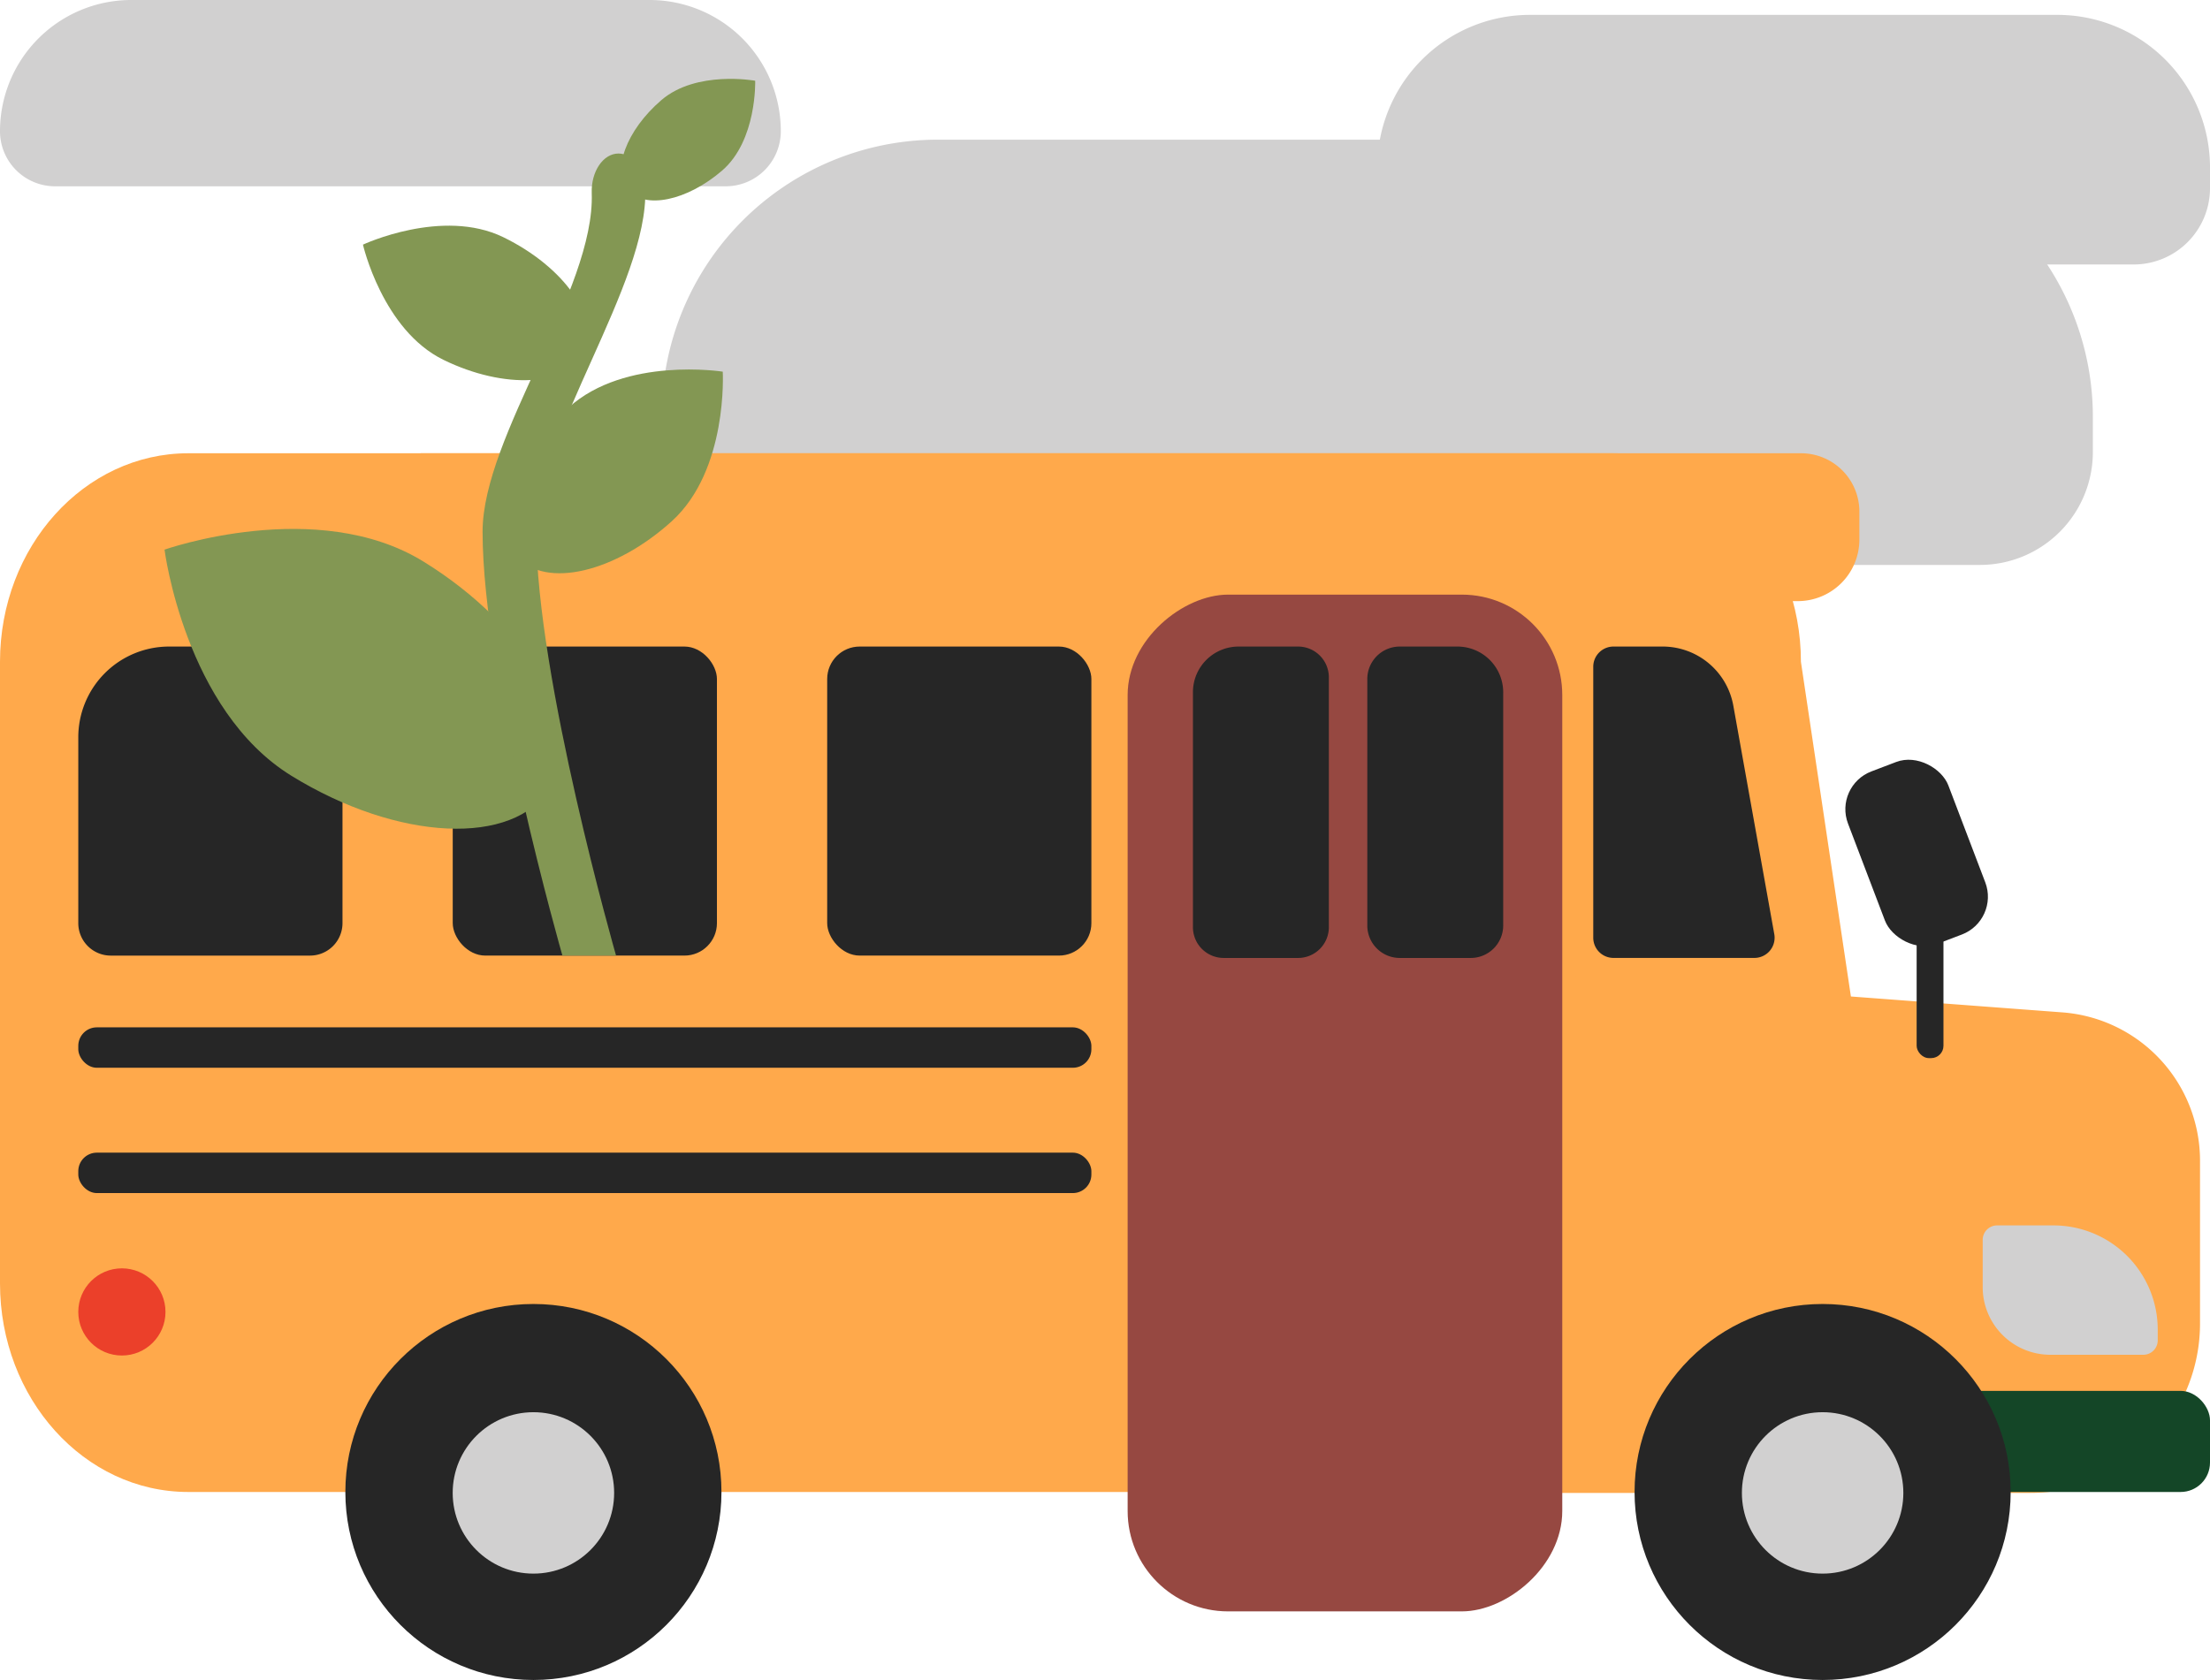<svg xmlns="http://www.w3.org/2000/svg" width="258.956" height="196.908" viewBox="0 0 258.956 196.908">
  <g id="Groupe_103" data-name="Groupe 103" transform="translate(-12.254 -43.278)">
    <path id="Rectangle_454" data-name="Rectangle 454" d="M32.369,0H135.2a32.493,32.493,0,0,1,32.493,32.493v4.116a13.235,13.235,0,0,1-13.235,13.235H13.359A13.359,13.359,0,0,1,0,36.486V32.369A32.369,32.369,0,0,1,32.369,0Z" transform="translate(89.791 59.648)" fill="#d1d0d0"/>
    <path id="Rectangle_455" data-name="Rectangle 455" d="M17.891,0h61.79A17.891,17.891,0,0,1,97.572,17.891v2.416a8.949,8.949,0,0,1-8.949,8.949H8.949A8.949,8.949,0,0,1,0,20.307V17.891A17.891,17.891,0,0,1,17.891,0Z" transform="translate(173.639 45.021)" fill="#d1d0d0"/>
    <path id="Rectangle_456" data-name="Rectangle 456" d="M15.38,0H76.11A15.38,15.38,0,0,1,91.49,15.38v0a6.456,6.456,0,0,1-6.456,6.456H6.456A6.456,6.456,0,0,1,0,15.38v0A15.38,15.38,0,0,1,15.38,0Z" transform="translate(12.254 43.278)" fill="#d1d0d0"/>
    <g id="Groupe_102" data-name="Groupe 102">
      <path id="Rectangle_457" data-name="Rectangle 457" d="M0,0H161.738a6.84,6.84,0,0,1,6.84,6.84v3.273a7.217,7.217,0,0,1-7.217,7.217H0a0,0,0,0,1,0,0V0A0,0,0,0,1,0,0Z" transform="translate(61.549 96.404)" fill="#ffa94b"/>
      <path id="Tracé_693" data-name="Tracé 693" d="M212.1,218.151H34.315c-12.184,0-22.061-10.943-22.061-24.441V120.846c0-13.5,9.877-24.442,22.061-24.442h166.9c12.184,0,22.061,10.943,22.061,24.442l10.879,72.864C234.156,207.208,224.279,218.151,212.1,218.151Z" fill="#ffa94b"/>
      <path id="Tracé_694" data-name="Tracé 694" d="M250.145,218.26H149.1v-42.9a19.851,19.851,0,0,1,19.893-19.807l84.883,6.382a17.435,17.435,0,0,1,16.165,17.355v19.161A19.851,19.851,0,0,1,250.145,218.26Z" fill="#ffa94b"/>
      <rect id="Rectangle_458" data-name="Rectangle 458" width="119.172" height="50.927" rx="11.768" transform="translate(144.385 232.145) rotate(-90)" fill="#964841"/>
      <circle id="Ellipse_10" data-name="Ellipse 10" cx="22.035" cy="22.035" r="22.035" transform="translate(52.721 196.116)" fill="#262626"/>
      <circle id="Ellipse_11" data-name="Ellipse 11" cx="9.459" cy="9.459" r="9.459" transform="translate(65.298 208.801)" fill="#d1d0d0"/>
      <path id="Tracé_695" data-name="Tracé 695" d="M217.826,155.554H201.31a2.367,2.367,0,0,1-2.367-2.367V121.425a2.366,2.366,0,0,1,2.367-2.366h5.764a8.413,8.413,0,0,1,8.282,6.93l4.8,26.781A2.367,2.367,0,0,1,217.826,155.554Z" fill="#262626"/>
      <path id="Rectangle_459" data-name="Rectangle 459" d="M1.69,0h6.6a12.22,12.22,0,0,1,12.22,12.22v1.252a1.69,1.69,0,0,1-1.69,1.69H7.928A7.928,7.928,0,0,1,0,7.234V1.69A1.69,1.69,0,0,1,1.69,0Z" transform="translate(244.576 186.907)" fill="#d1d0d0"/>
      <path id="Rectangle_460" data-name="Rectangle 460" d="M3.807,0h6.752a5.366,5.366,0,0,1,5.366,5.366V32.689A3.807,3.807,0,0,1,12.119,36.5H3.807A3.807,3.807,0,0,1,0,32.689V3.807A3.807,3.807,0,0,1,3.807,0Z" transform="translate(172.467 119.059)" fill="#262626"/>
      <path id="Rectangle_461" data-name="Rectangle 461" d="M5.349,0h6.97a3.607,3.607,0,0,1,3.607,3.607V32.888A3.607,3.607,0,0,1,12.318,36.5H3.607A3.607,3.607,0,0,1,0,32.888V5.349A5.349,5.349,0,0,1,5.349,0Z" transform="translate(152.036 119.059)" fill="#262626"/>
      <path id="Rectangle_462" data-name="Rectangle 462" d="M10.639,0H27.152a3.806,3.806,0,0,1,3.806,3.806V32.417a3.806,3.806,0,0,1-3.806,3.806H3.806A3.806,3.806,0,0,1,0,32.417V10.639A10.639,10.639,0,0,1,10.639,0Z" transform="translate(21.427 119.059)" fill="#262626"/>
      <rect id="Rectangle_463" data-name="Rectangle 463" width="30.958" height="36.222" rx="3.806" transform="translate(65.303 119.059)" fill="#262626"/>
      <rect id="Rectangle_464" data-name="Rectangle 464" width="30.958" height="36.222" rx="3.806" transform="translate(109.179 119.059)" fill="#262626"/>
      <rect id="Rectangle_465" data-name="Rectangle 465" width="118.71" height="4.738" rx="2.173" transform="translate(21.427 163.691)" fill="#262626"/>
      <rect id="Rectangle_466" data-name="Rectangle 466" width="118.71" height="4.738" rx="2.173" transform="translate(21.427 178.379)" fill="#262626"/>
      <rect id="Rectangle_467" data-name="Rectangle 467" width="12.58" height="21.638" rx="4.74" transform="translate(227.107 135.38) rotate(-20.846)" fill="#262626"/>
      <rect id="Rectangle_468" data-name="Rectangle 468" width="3.142" height="16.245" rx="1.441" transform="translate(236.836 151.053)" fill="#262626"/>
      <rect id="Rectangle_469" data-name="Rectangle 469" width="55.749" height="11.85" rx="3.444" transform="translate(215.461 206.301)" fill="#144627"/>
      <circle id="Ellipse_12" data-name="Ellipse 12" cx="22.035" cy="22.035" r="22.035" transform="translate(203.783 196.116)" fill="#262626"/>
      <circle id="Ellipse_13" data-name="Ellipse 13" cx="9.459" cy="9.459" r="9.459" transform="translate(216.36 208.801)" fill="#d1d0d0"/>
      <circle id="Ellipse_14" data-name="Ellipse 14" cx="5.109" cy="5.109" r="5.109" transform="translate(21.427 191.938)" fill="#eb402a"/>
    </g>
    <path id="Tracé_696" data-name="Tracé 696" d="M76.738,135.6c-4.277,6.929-17.862,6.3-30.346-1.4s-14.86-26.5-14.86-26.5,17.862-6.3,30.345,1.4S81.014,128.675,76.738,135.6Z" fill="#839753"/>
    <path id="Tracé_697" data-name="Tracé 697" d="M72.9,108.583c3.332,3.686,11.416,1.807,18.055-4.2s5.988-17.543,5.988-17.543-11.416-1.806-18.055,4.2S69.569,104.9,72.9,108.583Z" fill="#839753"/>
    <path id="Tracé_698" data-name="Tracé 698" d="M80.679,84.59c1.937-3.969-2.29-10.016-9.441-13.506s-16.455.867-16.455.867,2.289,10.017,9.44,13.507S78.742,88.559,80.679,84.59Z" fill="#839753"/>
    <path id="Tracé_699" data-name="Tracé 699" d="M85.856,65.556c1.964,2.282,6.889,1.263,11-2.275s3.887-10.539,3.887-10.539-6.889-1.263-11,2.275S83.892,63.275,85.856,65.556Z" fill="#839753"/>
    <path id="Tracé_700" data-name="Tracé 700" d="M84.441,155.281H78.155S68.8,122.651,68.8,105.6c0-11.219,13.189-28.329,12.79-39.689-.089-2.528,1.34-4.639,3.135-4.639h0c1.673,0,3.052,1.844,3.135,4.2C88.249,76.5,75.087,94.231,75.087,105.6,75.087,122.651,84.441,155.281,84.441,155.281Z" fill="#839753"/>
  </g>
</svg>
